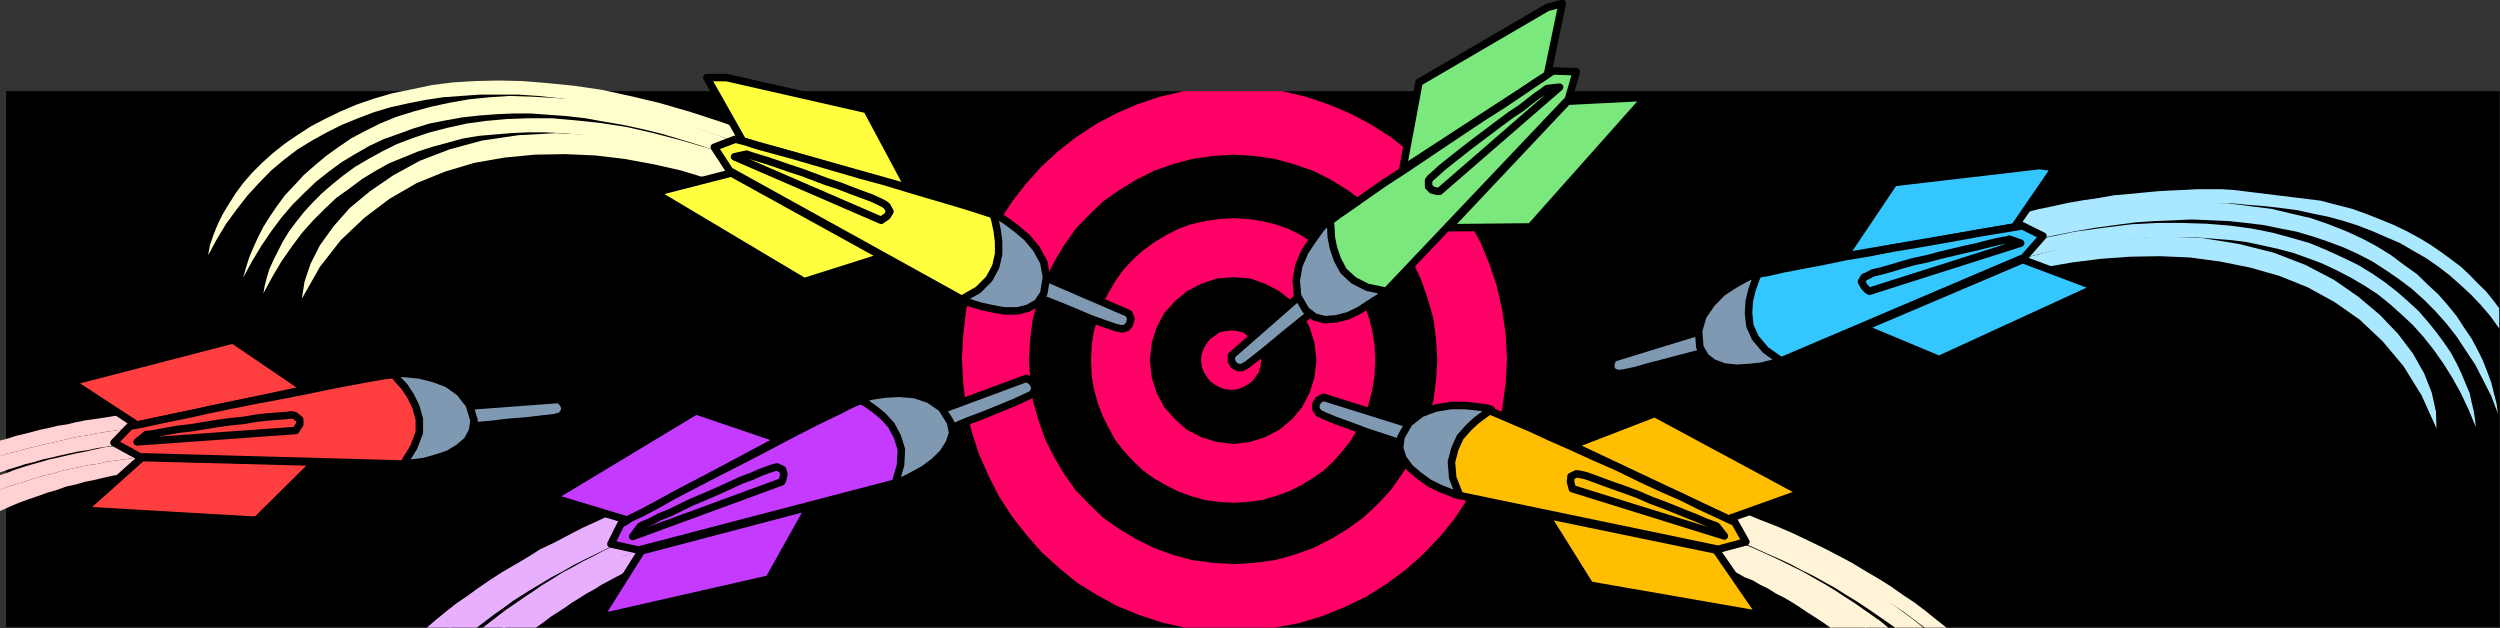 <?xml version="1.0" encoding="UTF-8" standalone="no"?>
<svg
   xmlns:ooo="http://xml.openoffice.org/svg/export"
   xmlns:dc="http://purl.org/dc/elements/1.1/"
   xmlns:cc="http://creativecommons.org/ns#"
   xmlns:rdf="http://www.w3.org/1999/02/22-rdf-syntax-ns#"
   xmlns:svg="http://www.w3.org/2000/svg"
   xmlns="http://www.w3.org/2000/svg"
   xmlns:sodipodi="http://sodipodi.sourceforge.net/DTD/sodipodi-0.dtd"
   xmlns:inkscape="http://www.inkscape.org/namespaces/inkscape"
   version="1.2"
   width="94.08mm"
   height="23.65mm"
   viewBox="0 0 9408 2365"
   preserveAspectRatio="xMidYMid"
   xml:space="preserve"
   id="svg267"
   sodipodi:docname="ontarget.svg"
   style="fill-rule:evenodd;stroke-width:28.222;stroke-linejoin:round"
   inkscape:version="0.92.5 (2060ec1f9f, 2020-04-08)"><rect x="0" y="0" width="9408" height="2365" fill="#333333" stroke="none"/><sodipodi:namedview
   pagecolor="#ffffff"
   bordercolor="#666666"
   borderopacity="1"
   objecttolerance="10"
   gridtolerance="10"
   guidetolerance="10"
   inkscape:pageopacity="0"
   inkscape:pageshadow="2"
   inkscape:window-width="664"
   inkscape:window-height="487"
   id="namedview269"
   showgrid="false"
   inkscape:zoom="0.2102413"
   inkscape:cx="177.78898"
   inkscape:cy="44.674014"
   inkscape:window-x="0"
   inkscape:window-y="0"
   inkscape:window-maximized="0"
   inkscape:current-layer="svg267" />
 <defs
   class="ClipPathGroup"
   id="defs8">
  <clipPath
   id="presentation_clip_path"
   clipPathUnits="userSpaceOnUse">
   <rect
   x="0"
   y="0"
   width="21000"
   height="29700"
   id="rect2" />
  </clipPath>
  <clipPath
   id="presentation_clip_path_shrink"
   clipPathUnits="userSpaceOnUse">
   <rect
   x="21"
   y="29"
   width="20958"
   height="29641"
   id="rect5" />
  </clipPath>
 </defs>
 <defs
   class="TextShapeIndex"
   id="defs12">
  <g
   ooo:slide="id1"
   ooo:id-list="id3"
   id="g10" />
 </defs>
 <defs
   class="EmbeddedBulletChars"
   id="defs44">
  <g
   id="bullet-char-template-57356"
   transform="matrix(4.8828125e-4,0,0,-4.8828125e-4,0,0)">
   <path
   d="M 580,1141 1163,571 580,0 -4,571 Z"
   id="path14"
   inkscape:connector-curvature="0" />
  </g>
  <g
   id="bullet-char-template-57354"
   transform="matrix(4.8828125e-4,0,0,-4.8828125e-4,0,0)">
   <path
   d="M 8,1128 H 1137 V 0 H 8 Z"
   id="path17"
   inkscape:connector-curvature="0" />
  </g>
  <g
   id="bullet-char-template-10146"
   transform="matrix(4.8828125e-4,0,0,-4.8828125e-4,0,0)">
   <path
   d="M 174,0 602,739 174,1481 1456,739 Z M 1358,739 309,1346 659,739 Z"
   id="path20"
   inkscape:connector-curvature="0" />
  </g>
  <g
   id="bullet-char-template-10132"
   transform="matrix(4.8828125e-4,0,0,-4.8828125e-4,0,0)">
   <path
   d="M 2015,739 1276,0 H 717 l 543,543 H 174 v 393 h 1086 l -543,545 h 557 z"
   id="path23"
   inkscape:connector-curvature="0" />
  </g>
  <g
   id="bullet-char-template-10007"
   transform="matrix(4.8828125e-4,0,0,-4.8828125e-4,0,0)">
   <path
   d="m 0,-2 c -7,16 -16,29 -25,39 l 381,530 c -94,256 -141,385 -141,387 0,25 13,38 40,38 9,0 21,-2 34,-5 21,4 42,12 65,25 l 27,-13 111,-251 280,301 64,-25 24,25 c 21,-10 41,-24 62,-43 C 886,937 835,863 770,784 769,783 710,716 594,584 L 774,223 c 0,-27 -21,-55 -63,-84 l 16,-20 C 717,90 699,76 672,76 641,76 570,178 457,381 L 164,-76 c -22,-34 -53,-51 -92,-51 -42,0 -63,17 -64,51 -7,9 -10,24 -10,44 0,9 1,19 2,30 z"
   id="path26"
   inkscape:connector-curvature="0" />
  </g>
  <g
   id="bullet-char-template-10004"
   transform="matrix(4.8828125e-4,0,0,-4.8828125e-4,0,0)">
   <path
   d="M 285,-33 C 182,-33 111,30 74,156 52,228 41,333 41,471 c 0,78 14,145 41,201 34,71 87,106 158,106 53,0 88,-31 106,-94 l 23,-176 c 8,-64 28,-97 59,-98 l 735,706 c 11,11 33,17 66,17 42,0 63,-15 63,-46 V 965 c 0,-36 -10,-64 -30,-84 L 442,47 C 390,-6 338,-33 285,-33 Z"
   id="path29"
   inkscape:connector-curvature="0" />
  </g>
  <g
   id="bullet-char-template-9679"
   transform="matrix(4.8828125e-4,0,0,-4.8828125e-4,0,0)">
   <path
   d="M 813,0 C 632,0 489,54 383,161 276,268 223,411 223,592 c 0,181 53,324 160,431 106,107 249,161 430,161 179,0 323,-54 432,-161 108,-107 162,-251 162,-431 0,-180 -54,-324 -162,-431 C 1136,54 992,0 813,0 Z"
   id="path32"
   inkscape:connector-curvature="0" />
  </g>
  <g
   id="bullet-char-template-8226"
   transform="matrix(4.8828125e-4,0,0,-4.8828125e-4,0,0)">
   <path
   d="m 346,457 c -73,0 -137,26 -191,78 -54,51 -81,114 -81,188 0,73 27,136 81,188 54,52 118,78 191,78 73,0 134,-26 185,-79 51,-51 77,-114 77,-187 0,-75 -25,-137 -76,-188 -50,-52 -112,-78 -186,-78 z"
   id="path35"
   inkscape:connector-curvature="0" />
  </g>
  <g
   id="bullet-char-template-8211"
   transform="matrix(4.8828125e-4,0,0,-4.8828125e-4,0,0)">
   <path
   d="M -4,459 H 1135 V 606 H -4 Z"
   id="path38"
   inkscape:connector-curvature="0" />
  </g>
  <g
   id="bullet-char-template-61548"
   transform="matrix(4.8828125e-4,0,0,-4.8828125e-4,0,0)">
   <path
   d="m 173,740 c 0,163 58,303 173,419 116,115 255,173 419,173 163,0 302,-58 418,-173 116,-116 174,-256 174,-419 0,-163 -58,-303 -174,-418 C 1067,206 928,148 765,148 601,148 462,206 346,322 231,437 173,577 173,740 Z"
   id="path41"
   inkscape:connector-curvature="0" />
  </g>
 </defs>
 <g
   id="g49"
   transform="translate(-5796,-13667)">
  <g
   id="id2"
   class="Master_Slide">
   <g
   id="bg-id2"
   class="Background" />
   <g
   id="bo-id2"
   class="BackgroundObjects" />
  </g>
 </g>
 <g
   class="SlideGroup"
   id="g265"
   transform="translate(-5796,-13667)">
  <g
   id="g263">
   <g
   id="container-id1">
    <g
   id="id1"
   class="Slide"
   clip-path="url(#presentation_clip_path)">
     <g
   class="Page"
   id="g259">
      <g
   class="Graphic"
   id="g257">
       <g
   id="id3">
        <rect
   class="BoundingBox"
   x="5796"
   y="13667"
   width="9408"
   height="2365"
   id="rect51"
   style="fill:none;stroke:none" />
        <defs
   id="defs56">
         <clipPath
   id="clip_path_1"
   clipPathUnits="userSpaceOnUse">
          <path
   d="m 5796,13667 h 9407 v 2364 H 5796 Z"
   id="path53"
   inkscape:connector-curvature="0" />
         </clipPath>
        </defs>
        <g
   clip-path="url(#clip_path_1)"
   id="g254">
         <path
   d="M 15204,16027 V 14010 H 5819 v 2017 z"
   id="path58"
   inkscape:connector-curvature="0"
   style="fill:#000000;stroke:none" />
         <path
   d="m 10621,14010 89,21 83,28 84,35 77,41 76,48 68,54 66,58 59,64 53,68 48,74 44,79 33,81 28,84 20,89 13,89 5,94 -5,94 -13,95 -20,89 -28,86 -38,84 -44,79 -48,73 -56,69 -63,66 -66,59 -72,53 -76,48 -81,39 -86,35 -87,26 -91,17 h -338 l -89,-20 -84,-28 -81,-33 -79,-43 -74,-46 -68,-56 -64,-58 -58,-66 -54,-69 -48,-74 -40,-79 -36,-81 -28,-87 -20,-86 -11,-92 -5,-94 5,-91 11,-92 20,-86 28,-87 33,-81 41,-76 48,-74 53,-69 59,-66 63,-58 69,-54 73,-48 77,-41 81,-35 84,-28 89,-21 z"
   id="path60"
   inkscape:connector-curvature="0"
   style="fill:#ff0066;stroke:none" />
         <path
   d="m 10438,14249 79,5 76,11 73,20 72,25 66,33 63,39 59,43 55,51 49,53 43,61 41,64 30,66 25,71 21,74 10,76 5,79 -5,79 -10,76 -21,74 -25,71 -30,66 -41,64 -43,61 -49,53 -55,51 -59,43 -63,38 -66,33 -72,26 -73,20 -76,10 -79,5 -79,-5 -76,-10 -74,-20 -71,-26 -66,-33 -64,-38 -61,-43 -53,-51 -51,-53 -43,-61 -38,-64 -33,-66 -25,-71 -21,-74 -10,-76 -5,-79 5,-79 10,-76 21,-74 25,-71 33,-66 38,-64 43,-61 51,-53 53,-51 61,-43 64,-39 66,-33 71,-25 74,-20 76,-11 z"
   id="path62"
   inkscape:connector-curvature="0"
   style="fill:#000000;stroke:none" />
         <path
   d="m 10438,14488 53,3 53,8 51,12 51,18 46,23 43,28 43,30 38,34 33,38 31,43 28,43 23,46 17,51 13,51 8,53 2,53 -2,54 -8,53 -13,54 -17,48 -23,46 -28,46 -31,40 -33,38 -38,36 -43,30 -43,26 -46,23 -51,18 -51,15 -53,7 -53,3 -54,-3 -53,-7 -53,-15 -49,-18 -45,-23 -46,-26 -41,-30 -38,-36 -35,-38 -31,-40 -25,-46 -23,-46 -18,-48 -15,-54 -8,-53 -2,-54 2,-53 8,-53 15,-51 18,-51 23,-46 25,-43 31,-43 35,-38 38,-34 41,-30 46,-28 45,-23 49,-18 53,-12 53,-8 z"
   id="path64"
   inkscape:connector-curvature="0"
   style="fill:#ff0066;stroke:none" />
         <path
   d="m 10438,14710 63,5 56,20 54,28 48,38 38,46 28,53 18,59 7,63 -7,64 -18,58 -28,54 -38,46 -48,40 -54,28 -56,18 -63,8 -64,-8 -58,-18 -54,-28 -45,-40 -41,-46 -28,-54 -18,-58 -7,-64 7,-63 18,-59 28,-53 41,-46 45,-38 54,-28 58,-20 z"
   id="path66"
   inkscape:connector-curvature="0"
   style="fill:#000000;stroke:none" />
         <path
   d="m 10430,14911 23,2 20,5 18,13 18,13 13,17 12,18 5,21 3,22 -3,23 -5,21 -12,17 -13,18 -18,13 -18,10 -20,8 -23,2 -23,-2 -23,-8 -17,-10 -18,-13 -13,-18 -10,-17 -8,-21 -2,-23 2,-22 8,-21 10,-18 13,-17 18,-13 17,-13 23,-5 z"
   id="path68"
   inkscape:connector-curvature="0"
   style="fill:#ff0066;stroke:none" />
         <path
   d="m 8568,14318 -183,-69 -175,-45 -166,-28 -155,-8 -144,8 -135,20 -122,33 -112,43 -99,54 -89,61 -76,63 -61,69 -51,71 -35,69 -23,68 -10,64 68,-120 79,-101 89,-84 94,-71 102,-59 106,-43 110,-33 114,-20 114,-11 115,-2 114,5 109,13 109,20 102,23 99,30 89,31 5,-13 8,-13 5,-12 z"
   id="path70"
   inkscape:connector-curvature="0"
   style="fill:#ffffce;stroke:none" />
         <path
   d="m 8588,14270 -114,-41 -112,-33 -107,-28 -101,-23 -97,-15 -94,-10 -91,-8 h -87 l -81,3 -79,7 -73,10 -72,16 -66,17 -63,21 -61,23 -56,28 -51,28 -51,30 -45,33 -41,33 -38,33 -36,36 -33,36 -30,38 -26,35 -22,36 -18,35 -18,36 -15,33 -10,33 -8,31 -5,28 33,-61 35,-59 39,-56 38,-51 40,-45 46,-46 43,-41 49,-35 48,-36 51,-31 50,-28 54,-22 56,-23 56,-18 55,-15 59,-16 61,-10 58,-5 61,-5 64,-3 h 63 l 64,3 63,5 66,8 64,10 66,13 66,12 66,18 66,18 69,20 66,23 66,23 2,-10 8,-15 5,-13 z"
   id="path72"
   inkscape:connector-curvature="0"
   style="fill:#ffffce;stroke:none" />
         <path
   d="m 8611,14219 -114,-43 -112,-39 -107,-33 -101,-25 -100,-20 -96,-16 -92,-7 -86,-5 -86,-3 -79,5 -79,8 -73,13 -69,15 -66,18 -64,20 -61,25 -56,28 -53,28 -48,33 -46,33 -43,36 -41,36 -35,38 -36,38 -30,41 -26,38 -25,40 -20,39 -18,40 -16,38 -12,39 -10,35 33,-61 35,-58 38,-56 38,-51 41,-48 46,-46 43,-41 48,-38 49,-36 50,-30 54,-31 53,-25 56,-20 58,-21 59,-18 61,-12 61,-11 63,-7 64,-5 66,-3 h 66 l 69,5 68,5 69,8 71,13 71,12 74,16 73,18 74,22 74,23 76,26 76,28 5,-13 8,-13 5,-12 z"
   id="path74"
   inkscape:connector-curvature="0"
   style="fill:#ffffce;stroke:none" />
         <path
   d="m 8629,14168 -122,-43 -117,-38 -114,-33 -110,-26 -106,-23 -102,-15 -99,-10 -97,-8 -88,-2 -89,2 -84,5 -79,10 -76,16 -74,15 -68,20 -67,23 -61,26 -58,28 -53,28 -51,33 -48,33 -44,35 -40,36 -38,38 -33,38 -28,38 -26,41 -23,38 -20,41 -15,38 -13,38 -7,38 33,-61 35,-58 41,-56 40,-51 44,-48 45,-46 49,-41 50,-38 54,-33 56,-31 56,-28 61,-25 61,-23 60,-18 67,-15 66,-13 66,-10 68,-5 71,-5 h 72 73 l 74,5 76,8 76,10 79,13 76,15 79,18 81,20 79,23 81,25 82,28 81,31 3,-13 5,-13 5,-12 z"
   id="path76"
   inkscape:connector-curvature="0"
   style="fill:#ffffce;stroke:none" />
         <path
   d="m 9119,14633 -571,-315 -288,74 562,335 z"
   id="path78"
   inkscape:connector-curvature="0"
   style="fill:#ffff3f;stroke:none" />
         <path
   d="m 9119,14633 -571,-315 -288,74 562,335 z"
   id="path80"
   inkscape:connector-curvature="0"
   style="fill:none;stroke:#000000" />
         <path
   d="m 8530,13959 528,120 158,295 -625,-176 -135,-239 z"
   id="path82"
   inkscape:connector-curvature="0"
   style="fill:#ffff3f;stroke:none" />
         <path
   d="m 8530,13959 528,120 158,295 -625,-176 -135,-239 z"
   id="path84"
   inkscape:connector-curvature="0"
   style="fill:none;stroke:#000000" />
         <path
   d="m 9429,14801 48,-18 36,-25 25,-33 18,-38 8,-46 2,-48 v -54 l -5,-53 -23,-10 -40,-13 -56,-18 -66,-20 -79,-23 -84,-25 -86,-26 -92,-25 -89,-26 -86,-25 -79,-23 -73,-20 -59,-16 -46,-15 -30,-8 -10,-2 -79,30 58,89 z"
   id="path86"
   inkscape:connector-curvature="0"
   style="fill:#ffff3f;stroke:none" />
         <path
   d="m 9429,14801 v 0 l 48,-18 36,-25 25,-33 18,-38 8,-46 2,-48 v -54 l -5,-53 v 0 l -23,-10 -40,-13 -56,-18 -66,-20 -79,-23 -84,-25 -86,-26 -92,-25 -89,-26 -86,-25 -79,-23 -73,-20 -59,-16 -46,-15 -30,-8 -10,-2 -79,30 58,89 z"
   id="path88"
   inkscape:connector-curvature="0"
   style="fill:none;stroke:#000000" />
         <path
   d="m 9673,14773 28,-74 343,148 8,20 -6,21 -10,12 -17,5 -23,-5 -44,-15 -55,-20 -61,-26 -61,-25 -51,-20 -38,-16 z"
   id="path90"
   inkscape:connector-curvature="0"
   style="fill:#7f99b2;stroke:none" />
         <path
   d="m 9673,14773 28,-74 343,148 v 0 l 8,20 -6,21 -10,12 -17,5 v 0 l -23,-5 -44,-15 -55,-20 -61,-26 -61,-25 -51,-20 -38,-16 z"
   id="path92"
   inkscape:connector-curvature="0"
   style="fill:none;stroke:#000000" />
         <path
   d="m 9414,14794 30,12 41,13 46,10 45,8 h 49 l 40,-10 36,-21 23,-35 10,-61 -10,-56 -28,-51 -36,-43 -43,-36 -38,-28 -30,-18 -16,-7 8,28 8,38 5,40 v 46 l -11,48 -25,46 -41,41 z"
   id="path94"
   inkscape:connector-curvature="0"
   style="fill:#7f99b2;stroke:none" />
         <path
   d="m 9414,14794 v 0 l 30,12 41,13 46,10 45,8 h 49 l 40,-10 36,-21 23,-35 v 0 l 10,-61 -10,-56 -28,-51 -36,-43 -43,-36 -38,-28 -30,-18 -16,-7 v 0 l 8,28 8,38 5,40 v 46 l -11,48 -25,46 -41,41 z"
   id="path96"
   inkscape:connector-curvature="0"
   style="fill:none;stroke:#000000" />
         <path
   d="m 8560,14257 552,239 7,-5 15,-10 11,-18 -11,-20 -10,-8 -20,-10 -28,-13 -36,-13 -40,-15 -46,-18 -46,-15 -48,-18 -48,-18 -46,-15 -43,-15 -38,-13 -33,-10 -26,-8 -15,-5 -5,-2 z"
   id="path98"
   inkscape:connector-curvature="0"
   style="fill:#ffff3f;stroke:none" />
         <path
   d="m 8560,14257 552,239 v 0 l 7,-5 15,-10 11,-18 -11,-20 v 0 l -10,-8 -20,-10 -28,-13 -36,-13 -40,-15 -46,-18 -46,-15 -48,-18 -48,-18 -46,-15 -43,-15 -38,-13 -33,-10 -26,-8 -15,-5 -5,-2 z"
   id="path100"
   inkscape:connector-curvature="0"
   style="fill:none;stroke:#000000" />
         <path
   d="m 5796,15590 36,-16 35,-15 36,-13 35,-12 36,-13 35,-10 36,-13 36,-8 35,-10 36,-7 33,-8 35,-8 33,-5 33,-5 31,-5 33,-5 v -13 l -3,-15 v -13 l -2,-12 -36,5 -35,5 -36,5 -38,5 -33,8 -36,5 -35,7 -36,8 -33,7 -35,11 -33,7 -33,10 -33,11 -33,10 -34,10 -30,13 z"
   id="path102"
   inkscape:connector-curvature="0"
   style="fill:#ffd1d3;stroke:none" />
         <path
   d="m 5796,15511 30,-13 34,-10 33,-10 33,-11 33,-10 33,-7 35,-11 33,-7 36,-8 35,-7 36,-5 33,-8 38,-5 36,-5 35,-5 36,-5 v -13 -15 -16 l -3,-12 -38,5 -41,5 -35,7 -38,5 -36,8 -35,8 -36,7 -35,8 -34,8 -33,7 -33,10 -30,8 -33,10 -31,10 -28,11 -30,10 z"
   id="path104"
   inkscape:connector-curvature="0"
   style="fill:#ffd1d3;stroke:none" />
         <path
   d="m 5796,15445 30,-11 34,-10 30,-10 33,-8 33,-10 33,-7 33,-8 36,-8 33,-7 35,-5 36,-8 35,-5 36,-5 36,-5 35,-5 38,-5 -2,-13 v -15 -13 l -3,-13 -35,5 -36,3 -36,5 -35,5 -33,5 -36,8 -33,5 -35,7 -33,8 -33,8 -33,7 -33,8 -33,8 -33,10 -34,7 -30,11 z"
   id="path106"
   inkscape:connector-curvature="0"
   style="fill:#ffd1d3;stroke:none" />
         <path
   d="m 5796,15384 30,-11 34,-7 33,-10 33,-8 33,-8 33,-7 33,-8 33,-8 35,-7 33,-5 36,-8 33,-5 35,-5 36,-5 36,-3 35,-5 v -13 l -2,-15 -3,-15 v -13 l -38,5 -36,5 -35,5 -38,6 -33,5 -36,5 -35,7 -33,8 -34,5 -33,8 -33,7 -30,8 -31,8 -30,7 -31,10 -30,8 z"
   id="path108"
   inkscape:connector-curvature="0"
   style="fill:#ffd1d3;stroke:none" />
         <path
   d="m 6982,15406 -652,-17 -222,198 653,38 z"
   id="path110"
   inkscape:connector-curvature="0"
   style="fill:#ff3f3f;stroke:none" />
         <path
   d="m 6982,15406 -652,-17 -222,198 653,38 z"
   id="path112"
   inkscape:connector-curvature="0"
   style="fill:none;stroke:#000000" />
         <path
   d="m 6947,15132 -635,135 -249,-163 610,-158 z"
   id="path114"
   inkscape:connector-curvature="0"
   style="fill:#ff3f3f;stroke:none" />
         <path
   d="m 6947,15132 -635,135 -249,-163 610,-158 z"
   id="path116"
   inkscape:connector-curvature="0"
   style="fill:none;stroke:#000000" />
         <path
   d="m 7336,15414 33,-38 20,-41 8,-40 -3,-44 -15,-43 -18,-43 -25,-46 -31,-46 -25,3 -41,5 -58,10 -69,13 -79,15 -86,18 -92,18 -91,17 -91,18 -87,18 -81,18 -74,15 -61,13 -46,10 -30,5 -10,3 -59,61 97,53 z"
   id="path118"
   inkscape:connector-curvature="0"
   style="fill:#ff3f3f;stroke:none" />
         <path
   d="m 7336,15414 v 0 l 33,-38 20,-41 8,-40 -3,-44 -15,-43 -18,-43 -25,-46 -31,-46 v 0 l -25,3 -41,5 -58,10 -69,13 -79,15 -86,18 -92,18 -91,17 -91,18 -87,18 -81,18 -74,15 -61,13 -46,10 -30,5 -10,3 -59,61 97,53 z"
   id="path120"
   inkscape:connector-curvature="0"
   style="fill:none;stroke:#000000" />
         <path
   d="m 7536,15274 -10,-76 374,-28 15,15 8,18 -6,18 -12,12 -23,6 -46,5 -58,7 -66,5 -66,8 -56,5 -38,3 z"
   id="path122"
   inkscape:connector-curvature="0"
   style="fill:#7f99b2;stroke:none" />
         <path
   d="m 7536,15274 -10,-76 374,-28 v 0 l 15,15 8,18 -6,18 -12,12 v 0 l -23,6 -46,5 -58,7 -66,5 -66,8 -56,5 -38,3 z"
   id="path124"
   inkscape:connector-curvature="0"
   style="fill:none;stroke:#000000" />
         <path
   d="m 7315,15412 36,-3 41,-5 45,-13 46,-15 38,-23 33,-28 20,-36 6,-40 -18,-59 -36,-46 -46,-33 -53,-20 -53,-13 -49,-5 -33,-2 h -17 l 17,23 26,28 23,35 20,41 13,46 v 51 l -21,55 z"
   id="path126"
   inkscape:connector-curvature="0"
   style="fill:#7f99b2;stroke:none" />
         <path
   d="m 7315,15412 v 0 l 36,-3 41,-5 45,-13 46,-15 38,-23 33,-28 20,-36 6,-40 v 0 l -18,-59 -36,-46 -46,-33 -53,-20 -53,-13 -49,-5 -33,-2 h -17 v 0 l 17,23 26,28 23,35 20,41 13,46 v 51 l -21,55 z"
   id="path128"
   inkscape:connector-curvature="0"
   style="fill:none;stroke:#000000" />
         <path
   d="m 6312,15330 597,-43 5,-8 10,-15 v -18 l -18,-15 -12,-3 -23,3 -31,2 -38,3 -43,5 -46,8 -51,5 -50,7 -49,8 -48,8 -46,5 -40,7 -33,6 -26,5 -18,2 h -5 z"
   id="path130"
   inkscape:connector-curvature="0"
   style="fill:#ff3f3f;stroke:none" />
         <path
   d="m 6312,15330 597,-43 v 0 l 5,-8 10,-15 v -18 l -18,-15 v 0 l -12,-3 -23,3 -31,2 -38,3 -43,5 -46,8 -51,5 -50,7 -49,8 -48,8 -46,5 -40,7 -33,6 -26,5 -18,2 h -5 z"
   id="path132"
   inkscape:connector-curvature="0"
   style="fill:none;stroke:#000000" />
         <path
   d="m 7813,16029 28,-20 26,-20 28,-18 28,-18 25,-18 28,-17 28,-18 28,-15 25,-16 28,-15 28,-15 25,-13 28,-13 26,-12 25,-13 26,-10 -5,-13 -3,-13 -5,-12 -5,-13 -41,15 -40,18 -41,15 -38,18 -36,18 -38,18 -33,17 -35,21 -34,18 -30,20 -33,20 -28,21 -30,20 -28,20 -28,21 -26,22 z"
   id="path134"
   inkscape:connector-curvature="0"
   style="fill:#e8afff;stroke:none" />
         <path
   d="m 7696,16029 28,-22 31,-21 30,-20 31,-23 30,-20 33,-18 33,-20 33,-21 33,-18 33,-17 36,-18 33,-18 36,-18 35,-18 38,-15 36,-15 -5,-13 -5,-13 -5,-12 -5,-13 -46,20 -43,21 -44,20 -43,23 -40,20 -41,23 -38,20 -36,23 -38,23 -33,23 -35,23 -33,23 -34,23 -30,23 -30,23 -28,22 z"
   id="path136"
   inkscape:connector-curvature="0"
   style="fill:#e8afff;stroke:none" />
         <path
   d="m 7590,16029 33,-25 33,-25 33,-23 35,-26 36,-23 35,-22 39,-23 38,-23 40,-21 38,-22 41,-21 41,-20 43,-21 43,-20 43,-20 44,-18 -6,-13 -2,-12 -5,-13 -5,-13 -56,23 -54,23 -53,23 -51,25 -48,23 -48,26 -46,22 -43,26 -43,25 -44,28 -38,26 -38,25 -38,28 -35,26 -33,27 -33,28 z"
   id="path138"
   inkscape:connector-curvature="0"
   style="fill:#e8afff;stroke:none" />
         <path
   d="m 7483,16029 h 3 2 v 0 h 3 l 35,-28 38,-30 41,-28 38,-25 41,-28 40,-28 44,-26 43,-25 43,-26 46,-23 45,-25 49,-23 45,-23 49,-23 48,-23 51,-20 -5,-13 -5,-12 -8,-13 -5,-13 -61,26 -59,28 -55,25 -54,28 -53,28 -53,25 -49,31 -48,28 -48,28 -43,28 -44,30 -43,31 -41,28 -38,30 -38,31 -35,30 z"
   id="path140"
   inkscape:connector-curvature="0"
   style="fill:#e8afff;stroke:none" />
         <path
   d="m 8842,15574 -632,166 -158,251 638,-145 z"
   id="path142"
   inkscape:connector-curvature="0"
   style="fill:#c43aff;stroke:none" />
         <path
   d="m 8842,15574 -632,166 -158,251 638,-145 z"
   id="path144"
   inkscape:connector-curvature="0"
   style="fill:none;stroke:#000000" />
         <path
   d="m 8730,15320 -571,305 -285,-86 541,-326 z"
   id="path146"
   inkscape:connector-curvature="0"
   style="fill:#c43aff;stroke:none" />
         <path
   d="m 8730,15320 -571,305 -285,-86 541,-326 z"
   id="path148"
   inkscape:connector-curvature="0"
   style="fill:none;stroke:#000000" />
         <path
   d="m 9183,15480 23,-46 7,-43 -5,-41 -13,-40 -25,-38 -31,-36 -38,-38 -40,-36 -23,10 -41,18 -51,26 -63,30 -71,36 -79,41 -81,43 -84,43 -84,43 -79,41 -73,38 -64,36 -56,30 -43,20 -25,16 -11,5 -38,76 104,23 z"
   id="path150"
   inkscape:connector-curvature="0"
   style="fill:#c43aff;stroke:none" />
         <path
   d="m 9183,15480 v 0 l 23,-46 7,-43 -5,-41 -13,-40 -25,-38 -31,-36 -38,-38 -40,-36 v 0 l -23,10 -41,18 -51,26 -63,30 -71,36 -79,41 -81,43 -84,43 -84,43 -79,41 -73,38 -64,36 -56,30 -43,20 -25,16 -11,5 -38,76 104,23 z"
   id="path152"
   inkscape:connector-curvature="0"
   style="fill:none;stroke:#000000" />
         <path
   d="m 9338,15292 -31,-71 351,-130 20,10 10,16 3,15 -10,18 -21,10 -43,20 -56,23 -61,25 -61,23 -51,21 -38,15 z"
   id="path154"
   inkscape:connector-curvature="0"
   style="fill:#7f99b2;stroke:none" />
         <path
   d="m 9338,15292 -31,-71 351,-130 v 0 l 20,10 10,16 3,15 -10,18 v 0 l -21,10 -43,20 -56,23 -61,25 -61,23 -51,21 -38,15 z"
   id="path156"
   inkscape:connector-curvature="0"
   style="fill:none;stroke:#000000" />
         <path
   d="m 9165,15485 33,-12 35,-18 41,-23 38,-28 33,-33 23,-36 13,-38 -8,-41 -33,-53 -48,-33 -53,-18 -59,-5 -53,3 -48,7 -34,8 -15,5 26,15 30,21 33,27 31,34 23,43 15,48 -3,59 z"
   id="path158"
   inkscape:connector-curvature="0"
   style="fill:#7f99b2;stroke:none" />
         <path
   d="m 9165,15485 v 0 l 33,-12 35,-18 41,-23 38,-28 33,-33 23,-36 13,-38 -8,-41 v 0 l -33,-53 -48,-33 -53,-18 -59,-5 -53,3 -48,7 -34,8 -15,5 v 0 l 26,15 30,21 33,27 31,34 23,43 15,48 -3,59 z"
   id="path160"
   inkscape:connector-curvature="0"
   style="fill:none;stroke:#000000" />
         <path
   d="m 8177,15686 561,-206 3,-7 5,-21 -5,-18 -21,-10 -12,3 -21,7 -30,11 -33,15 -41,15 -43,20 -46,21 -46,20 -48,20 -43,21 -41,20 -38,15 -30,16 -23,10 -15,7 -5,3 z"
   id="path162"
   inkscape:connector-curvature="0"
   style="fill:#c43aff;stroke:none" />
         <path
   d="m 8177,15686 561,-206 v 0 l 3,-7 5,-21 -5,-18 -21,-10 v 0 l -12,3 -21,7 -30,11 -33,15 -41,15 -43,20 -46,21 -46,20 -48,20 -43,21 -41,20 -38,15 -30,16 -23,10 -15,7 -5,3 z"
   id="path164"
   inkscape:connector-curvature="0"
   style="fill:none;stroke:#000000" />
         <path
   d="m 11246,14524 449,-476 295,-15 -434,488 z"
   id="path166"
   inkscape:connector-curvature="0"
   style="fill:#7ae87c;stroke:none" />
         <path
   d="m 11246,14524 449,-476 295,-15 -434,488 z"
   id="path168"
   inkscape:connector-curvature="0"
   style="fill:none;stroke:#000000" />
         <path
   d="m 11619,13695 -483,282 -61,326 544,-354 56,-269 z"
   id="path170"
   inkscape:connector-curvature="0"
   style="fill:#7ae87c;stroke:none" />
         <path
   d="m 11619,13695 -483,282 -61,326 544,-354 56,-269 z"
   id="path172"
   inkscape:connector-curvature="0"
   style="fill:none;stroke:#000000" />
         <path
   d="m 10999,14778 -51,-2 -40,-13 -36,-25 -28,-33 -20,-39 -18,-45 -15,-51 -13,-54 21,-15 33,-25 48,-33 58,-41 66,-46 74,-48 76,-51 79,-53 76,-51 74,-49 71,-45 61,-41 53,-36 38,-25 26,-18 10,-5 86,3 -30,104 z"
   id="path174"
   inkscape:connector-curvature="0"
   style="fill:#7ae87c;stroke:none" />
         <path
   d="m 10999,14778 v 0 l -51,-2 -40,-13 -36,-25 -28,-33 -20,-39 -18,-45 -15,-51 -13,-54 v 0 l 21,-15 33,-25 48,-33 58,-41 66,-46 74,-48 76,-51 79,-53 76,-51 74,-49 71,-45 61,-41 53,-36 38,-25 26,-18 10,-5 86,3 -30,104 z"
   id="path176"
   inkscape:connector-curvature="0"
   style="fill:none;stroke:#000000" />
         <path
   d="m 10758,14822 -48,-62 -280,245 v 20 l 8,15 15,10 h 18 l 20,-12 36,-28 45,-36 51,-43 51,-41 43,-35 31,-23 z"
   id="path178"
   inkscape:connector-curvature="0"
   style="fill:#7f99b2;stroke:none" />
         <path
   d="m 10758,14822 -48,-62 -280,245 v 0 20 l 8,15 15,10 h 18 v 0 l 20,-12 36,-28 45,-36 51,-43 51,-41 43,-35 31,-23 z"
   id="path180"
   inkscape:connector-curvature="0"
   style="fill:none;stroke:#000000" />
         <path
   d="m 11012,14763 -25,23 -36,23 -38,25 -43,21 -46,12 -43,3 -38,-10 -33,-26 -31,-53 -5,-59 10,-56 23,-53 31,-46 27,-38 23,-25 13,-11 3,28 2,39 8,40 15,44 23,43 38,35 51,26 z"
   id="path182"
   inkscape:connector-curvature="0"
   style="fill:#7f99b2;stroke:none" />
         <path
   d="m 11012,14763 v 0 l -25,23 -36,23 -38,25 -43,21 -46,12 -43,3 -38,-10 -33,-26 v 0 l -31,-53 -5,-59 10,-56 23,-53 31,-46 27,-38 23,-25 13,-11 v 0 l 3,28 2,39 8,40 15,44 23,43 38,35 51,26 z"
   id="path184"
   inkscape:connector-curvature="0"
   style="fill:none;stroke:#000000" />
         <path
   d="m 11665,13995 -452,392 h -8 l -20,-5 -13,-13 v -23 l 8,-10 17,-15 23,-21 31,-25 33,-26 38,-30 41,-31 40,-30 41,-31 38,-28 38,-25 33,-26 26,-20 22,-15 13,-10 5,-3 z"
   id="path186"
   inkscape:connector-curvature="0"
   style="fill:#7ae87c;stroke:none" />
         <path
   d="m 11665,13995 -452,392 v 0 h -8 l -20,-5 -13,-13 v -23 0 l 8,-10 17,-15 23,-21 31,-25 33,-26 38,-30 41,-31 40,-30 41,-31 38,-28 38,-25 33,-26 26,-20 22,-15 13,-10 5,-3 z"
   id="path188"
   inkscape:connector-curvature="0"
   style="fill:none;stroke:#000000" />
         <path
   d="m 12684,16029 -28,-20 -31,-20 -28,-18 -30,-20 -28,-18 -31,-18 -30,-15 -28,-18 -31,-15 -27,-16 -31,-12 -28,-16 -28,-12 -28,-10 -28,-13 -28,-10 5,-13 5,-13 3,-12 5,-13 46,15 43,15 43,16 41,17 40,18 39,18 38,18 38,18 35,20 33,20 36,21 30,20 33,20 28,23 31,21 28,22 z"
   id="path190"
   inkscape:connector-curvature="0"
   style="fill:#fff4d8;stroke:none" />
         <path
   d="m 12816,16029 -33,-22 -31,-23 -33,-21 -33,-23 -35,-20 -36,-20 -35,-21 -36,-17 -36,-21 -38,-18 -35,-17 -38,-18 -41,-15 -38,-16 -38,-15 -41,-15 5,-13 5,-15 3,-13 5,-13 51,21 48,20 48,20 46,21 43,20 46,23 41,20 40,23 41,23 38,23 35,23 36,23 36,25 33,23 33,23 30,25 z"
   id="path192"
   inkscape:connector-curvature="0"
   style="fill:#fff4d8;stroke:none" />
         <path
   d="m 12928,16029 -36,-25 -36,-25 -38,-26 -38,-25 -38,-23 -41,-26 -40,-22 -41,-23 -43,-21 -43,-23 -43,-20 -46,-20 -46,-21 -46,-20 -48,-18 -48,-18 2,-12 5,-13 3,-13 5,-12 61,20 61,23 56,23 56,23 53,25 54,23 48,25 51,26 45,25 44,28 43,26 43,28 38,28 38,28 36,27 35,28 z"
   id="path194"
   inkscape:connector-curvature="0"
   style="fill:#fff4d8;stroke:none" />
         <path
   d="m 13039,16029 -40,-30 -41,-31 -43,-28 -43,-28 -44,-27 -45,-28 -49,-26 -48,-25 -48,-26 -48,-25 -51,-23 -53,-23 -51,-23 -54,-23 -53,-20 -56,-20 5,-13 5,-13 5,-13 3,-12 66,25 63,26 64,25 58,25 59,28 58,28 54,28 53,28 51,31 48,28 48,30 44,31 45,30 41,31 41,33 38,30 z"
   id="path196"
   inkscape:connector-curvature="0"
   style="fill:#fff4d8;stroke:none" />
         <path
   d="m 11614,15605 640,132 168,244 -643,-112 z"
   id="path198"
   inkscape:connector-curvature="0"
   style="fill:#ffbf00;stroke:none" />
         <path
   d="m 11614,15605 640,132 168,244 -643,-112 z"
   id="path200"
   inkscape:connector-curvature="0"
   style="fill:none;stroke:#000000" />
         <path
   d="m 11713,15343 587,277 277,-99 -554,-298 z"
   id="path202"
   inkscape:connector-curvature="0"
   style="fill:#ffbf00;stroke:none" />
         <path
   d="m 11713,15343 587,277 277,-99 -554,-298 z"
   id="path204"
   inkscape:connector-curvature="0"
   style="fill:none;stroke:#000000" />
         <path
   d="m 11271,15528 -25,-43 -10,-43 2,-41 13,-40 20,-41 31,-38 35,-41 38,-38 23,8 41,17 53,23 66,28 71,33 82,36 83,38 87,38 84,41 81,38 76,33 66,33 56,26 43,20 28,13 10,5 41,73 -104,28 z"
   id="path206"
   inkscape:connector-curvature="0"
   style="fill:#ffbf00;stroke:none" />
         <path
   d="m 11271,15528 v 0 l -25,-43 -10,-43 2,-41 13,-40 20,-41 31,-38 35,-41 38,-38 v 0 l 23,8 41,17 53,23 66,28 71,33 82,36 83,38 87,38 84,41 81,38 76,33 66,33 56,26 43,20 28,13 10,5 41,73 -104,28 z"
   id="path208"
   inkscape:connector-curvature="0"
   style="fill:none;stroke:#000000" />
         <path
   d="m 11103,15348 31,-74 -358,-112 -18,10 -10,16 v 18 l 10,15 20,10 43,18 56,20 61,23 61,20 54,18 35,13 z"
   id="path210"
   inkscape:connector-curvature="0"
   style="fill:#7f99b2;stroke:none" />
         <path
   d="m 11103,15348 31,-74 -358,-112 v 0 l -18,10 -10,16 v 18 l 10,15 v 0 l 20,10 43,18 56,20 61,23 61,20 54,18 35,13 z"
   id="path212"
   inkscape:connector-curvature="0"
   style="fill:none;stroke:#000000" />
         <path
   d="m 11289,15531 -33,-10 -38,-15 -43,-21 -39,-28 -35,-30 -26,-36 -12,-38 5,-41 30,-53 46,-36 53,-20 59,-10 h 53 l 48,5 36,5 15,5 -25,18 -31,23 -30,28 -31,35 -20,44 -13,50 5,59 z"
   id="path214"
   inkscape:connector-curvature="0"
   style="fill:#7f99b2;stroke:none" />
         <path
   d="m 11289,15531 v 0 l -33,-10 -38,-15 -43,-21 -39,-28 -35,-30 -26,-36 -12,-38 5,-41 v 0 l 30,-53 46,-36 53,-20 59,-10 h 53 l 48,5 36,5 15,5 v 0 l -25,18 -31,23 -30,28 -31,35 -20,44 -13,50 5,59 z"
   id="path216"
   inkscape:connector-curvature="0"
   style="fill:none;stroke:#000000" />
         <path
   d="m 12285,15684 -572,-178 -2,-8 -5,-18 2,-20 20,-10 13,2 23,5 28,10 35,13 41,15 46,16 46,17 48,21 48,18 43,17 44,18 38,15 30,13 26,10 15,5 5,3 z"
   id="path218"
   inkscape:connector-curvature="0"
   style="fill:#ffbf00;stroke:none" />
         <path
   d="m 12285,15684 -572,-178 v 0 l -2,-8 -5,-18 2,-20 20,-10 v 0 l 13,2 23,5 28,10 35,13 41,15 46,16 46,17 48,21 48,18 43,17 44,18 38,15 30,13 26,10 15,5 5,3 z"
   id="path220"
   inkscape:connector-curvature="0"
   style="fill:none;stroke:#000000" />
         <path
   d="m 13390,14644 191,-49 177,-28 166,-10 154,5 143,23 132,33 119,46 107,56 91,63 82,69 68,71 56,74 43,76 28,71 16,72 2,63 -56,-124 -68,-110 -79,-94 -86,-81 -94,-66 -102,-56 -107,-43 -109,-31 -114,-23 -112,-15 -114,-5 -112,2 -110,8 -104,13 -99,17 -94,23 -2,-12 -5,-13 -5,-13 z"
   id="path222"
   inkscape:connector-curvature="0"
   style="fill:#aae8ff;stroke:none" />
         <path
   d="m 13372,14590 120,-28 111,-23 110,-15 104,-13 99,-5 h 94 l 91,3 87,7 81,11 76,15 74,20 69,20 63,26 61,28 58,28 54,33 48,33 46,36 40,35 41,38 33,38 33,41 28,38 26,38 22,41 18,38 15,36 16,38 7,33 8,33 5,33 3,28 -26,-63 -30,-64 -31,-56 -35,-56 -36,-51 -38,-48 -41,-46 -43,-40 -46,-41 -45,-36 -51,-33 -48,-28 -54,-28 -53,-25 -56,-21 -56,-20 -58,-15 -59,-13 -61,-13 -61,-7 -63,-5 -64,-5 h -63 -66 l -66,2 -67,5 -66,8 -68,10 -66,13 -69,12 -68,16 -69,18 -5,-13 -3,-15 -5,-13 z"
   id="path224"
   inkscape:connector-curvature="0"
   style="fill:#aae8ff;stroke:none" />
         <path
   d="m 14528,14422 -325,-40 -46,-3 h -48 -46 l -51,3 -50,2 -51,3 -51,5 -53,5 -56,5 -56,10 -56,8 -58,10 -59,13 -58,12 -61,16 -61,15 5,13 2,12 5,16 3,12 74,-18 71,-17 73,-16 72,-12 71,-13 71,-10 68,-8 69,-5 69,-5 66,-3 h 66 66 l 63,6 64,5 61,7 61,8 58,13 59,12 58,16 53,17 54,21 53,23 51,22 48,28 49,28 45,31 43,33 41,36 41,38 38,40 35,41 33,46 v -76 l -25,-33 -25,-31 -31,-30 -30,-31 -33,-31 -36,-27 -38,-28 -41,-28 -43,-26 -46,-25 -48,-23 -51,-21 -51,-20 -55,-20 -59,-15 z"
   id="path226"
   inkscape:connector-curvature="0"
   style="fill:#aae8ff;stroke:none" />
         <path
   d="m 13357,14539 119,-33 112,-25 109,-21 107,-15 99,-10 97,-5 h 91 l 89,2 84,11 81,10 74,18 74,17 66,23 66,26 61,28 56,30 53,33 48,36 49,35 40,39 41,38 35,40 33,41 28,43 28,41 23,43 20,41 16,41 15,40 10,41 10,38 5,38 -25,-66 -31,-61 -30,-58 -36,-54 -35,-53 -38,-48 -41,-46 -43,-43 -46,-41 -48,-36 -48,-33 -51,-33 -54,-28 -55,-25 -56,-21 -59,-20 -61,-18 -61,-12 -63,-13 -66,-8 -66,-7 -69,-3 -69,-3 -71,3 -71,3 -73,5 -74,10 -74,10 -76,13 -76,15 -79,18 -79,20 -2,-13 -5,-12 -6,-13 z"
   id="path228"
   inkscape:connector-curvature="0"
   style="fill:#aae8ff;stroke:none" />
         <path
   d="m 12806,14900 602,-256 277,104 -592,272 z"
   id="path230"
   inkscape:connector-curvature="0"
   style="fill:#33c6ff;stroke:none" />
         <path
   d="m 12806,14900 602,-256 277,104 -592,272 z"
   id="path232"
   inkscape:connector-curvature="0"
   style="fill:none;stroke:#000000" />
         <path
   d="m 13471,14290 -548,64 -186,277 640,-110 153,-223 z"
   id="path234"
   inkscape:connector-curvature="0"
   style="fill:#33c6ff;stroke:none" />
         <path
   d="m 13471,14290 -548,64 -186,277 640,-110 153,-223 z"
   id="path236"
   inkscape:connector-curvature="0"
   style="fill:none;stroke:#000000" />
         <path
   d="m 12480,15033 -45,-21 -33,-30 -21,-33 -12,-41 -5,-46 2,-48 8,-54 10,-53 23,-8 43,-7 56,-13 68,-13 79,-15 87,-18 91,-15 92,-18 91,-15 86,-15 84,-15 71,-13 61,-10 49,-8 30,-5 10,-3 79,39 -71,81 z"
   id="path238"
   inkscape:connector-curvature="0"
   style="fill:#33c6ff;stroke:none" />
         <path
   d="m 12480,15033 v 0 l -45,-21 -33,-30 -21,-33 -12,-41 -5,-46 2,-48 8,-54 10,-53 v 0 l 23,-8 43,-7 56,-13 68,-13 79,-15 87,-18 91,-15 92,-18 91,-15 86,-15 84,-15 71,-13 61,-10 49,-8 30,-5 10,-3 79,39 -71,81 z"
   id="path240"
   inkscape:connector-curvature="0"
   style="fill:none;stroke:#000000" />
         <path
   d="m 12242,14982 -18,-77 -358,110 -8,20 v 18 l 8,13 17,7 23,-2 46,-10 56,-16 66,-17 61,-16 56,-15 35,-10 z"
   id="path242"
   inkscape:connector-curvature="0"
   style="fill:#7f99b2;stroke:none" />
         <path
   d="m 12242,14982 -18,-77 -358,110 v 0 l -8,20 v 18 l 8,13 17,7 v 0 l 23,-2 46,-10 56,-16 66,-17 61,-16 56,-15 35,-10 z"
   id="path244"
   inkscape:connector-curvature="0"
   style="fill:none;stroke:#000000" />
         <path
   d="m 12498,15025 -33,10 -40,10 -46,5 -48,3 -46,-5 -41,-15 -30,-23 -21,-36 -5,-61 16,-56 33,-48 40,-41 46,-30 41,-23 33,-16 15,-5 -10,28 -13,36 -10,41 -3,45 5,49 21,46 38,45 z"
   id="path246"
   inkscape:connector-curvature="0"
   style="fill:#7f99b2;stroke:none" />
         <path
   d="m 12498,15025 v 0 l -33,10 -40,10 -46,5 -48,3 -46,-5 -41,-15 -30,-23 -21,-36 v 0 l -5,-61 16,-56 33,-48 40,-41 46,-30 41,-23 33,-16 15,-5 v 0 l -10,28 -13,36 -10,41 -3,45 5,49 21,46 38,45 z"
   id="path248"
   inkscape:connector-curvature="0"
   style="fill:none;stroke:#000000" />
         <path
   d="m 13400,14582 -569,181 -8,-5 -12,-13 -10,-18 10,-17 12,-5 21,-11 30,-7 36,-10 43,-13 46,-13 48,-10 48,-13 51,-12 46,-11 46,-10 38,-10 33,-8 25,-5 18,-2 5,-3 z"
   id="path250"
   inkscape:connector-curvature="0"
   style="fill:#33c6ff;stroke:none" />
         <path
   d="m 13400,14582 -569,181 v 0 l -8,-5 -12,-13 -10,-18 10,-17 v 0 l 12,-5 21,-11 30,-7 36,-10 43,-13 46,-13 48,-10 48,-13 51,-12 46,-11 46,-10 38,-10 33,-8 25,-5 18,-2 5,-3 z"
   id="path252"
   inkscape:connector-curvature="0"
   style="fill:none;stroke:#000000" />
        </g>
       </g>
      </g>
     </g>
    </g>
   </g>
  </g>
 </g>
</svg>